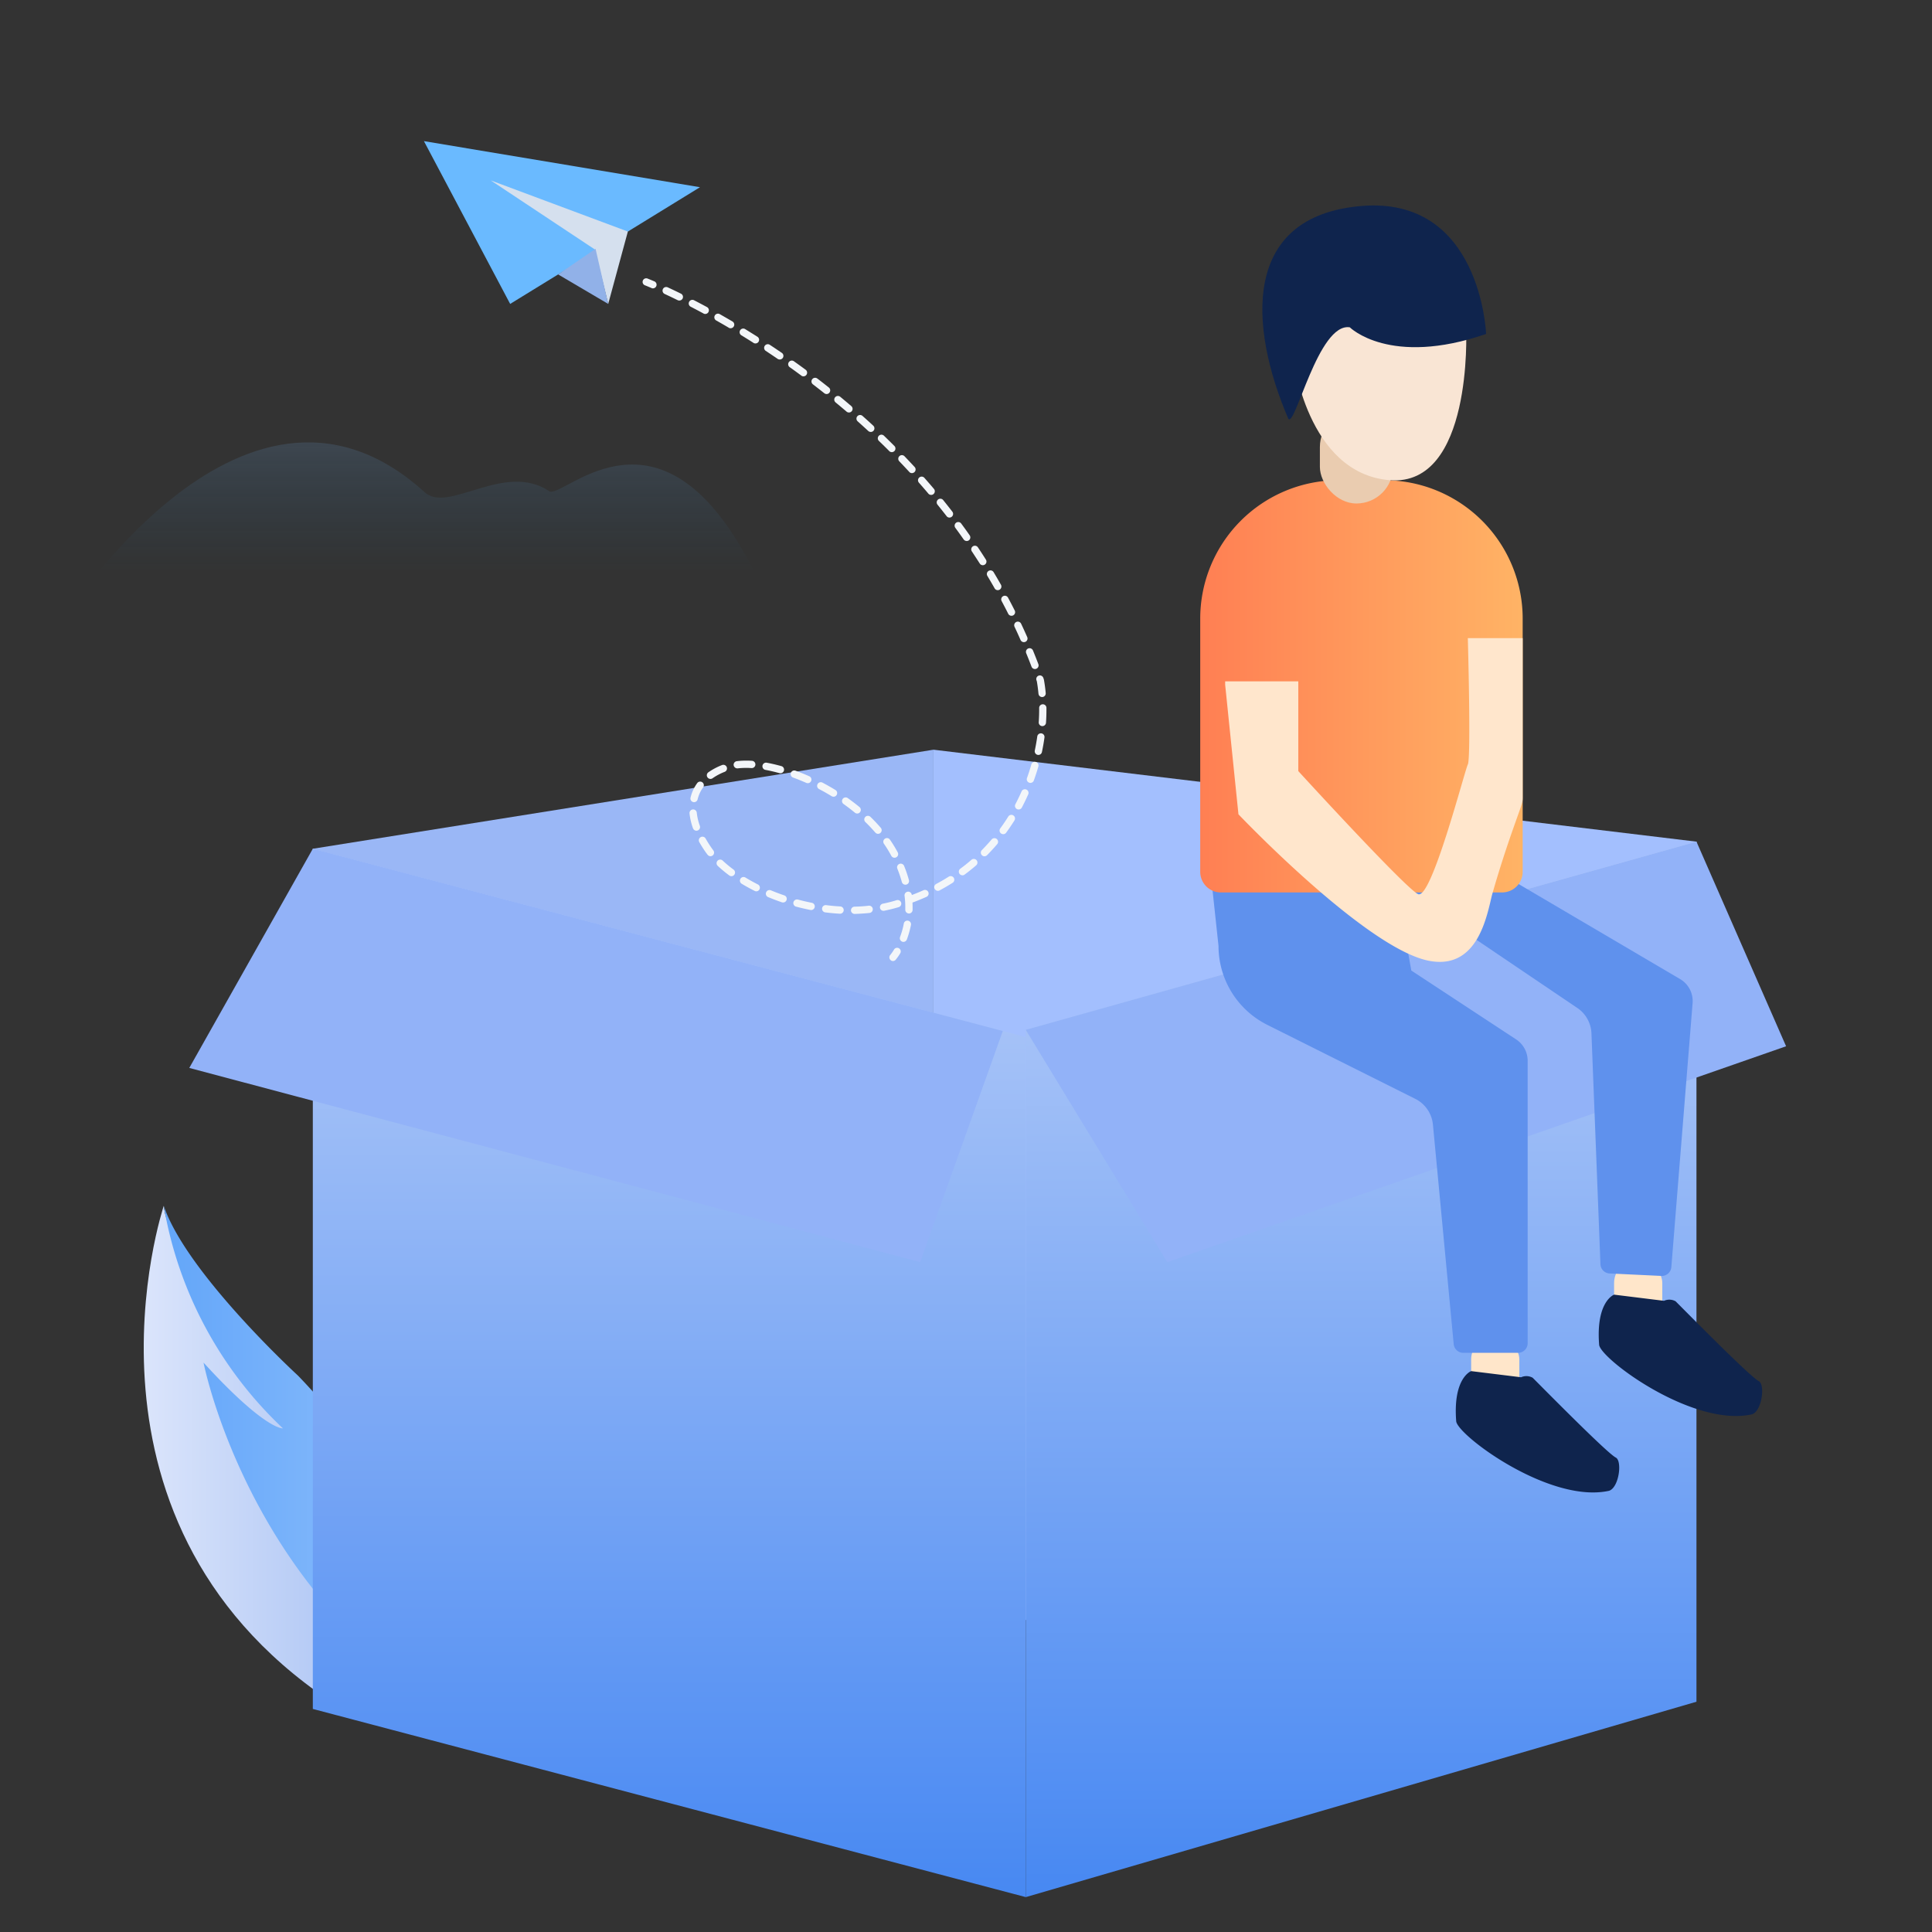 <svg xmlns="http://www.w3.org/2000/svg" xmlns:xlink="http://www.w3.org/1999/xlink" width="200" height="200" viewBox="0 0 200 200">
  <rect x="0" y="0" width="200" height="200" fill="#333333" stroke="none"/>
  <defs>
    <linearGradient id="linear-gradient" x1="0.5" x2="0.5" y2="1" gradientUnits="objectBoundingBox">
      <stop offset="0.03" stop-color="#92c1fc" stop-opacity="0.4"/>
      <stop offset="0.25" stop-color="#92c1fc" stop-opacity="0.2"/>
      <stop offset="0.8" stop-color="#187fc4" stop-opacity="0"/>
    </linearGradient>
    <linearGradient id="linear-gradient-2" x1="-13.997" y1="352.458" x2="-13.997" y2="351.458" xlink:href="#linear-gradient"/>
    <linearGradient id="linear-gradient-3" x1="-21.018" y1="526.665" x2="-21.018" y2="525.665" xlink:href="#linear-gradient"/>
    <linearGradient id="linear-gradient-4" x1="-6.326" y1="64.404" x2="-6.326" y2="63.404" gradientUnits="objectBoundingBox">
      <stop offset="0" stop-color="#c6d6f8"/>
      <stop offset="1" stop-color="#a3bffe"/>
    </linearGradient>
    <linearGradient id="linear-gradient-5" x1="-7.891" y1="63.917" x2="-7.891" y2="62.917" gradientUnits="objectBoundingBox">
      <stop offset="0" stop-color="#dfe7f8"/>
      <stop offset="1" stop-color="#9ab7f6"/>
    </linearGradient>
    <linearGradient id="linear-gradient-6" y1="0.5" x2="1" y2="0.5" gradientUnits="objectBoundingBox">
      <stop offset="0" stop-color="#eef2fe"/>
      <stop offset="1" stop-color="#99b7f1"/>
    </linearGradient>
    <linearGradient id="linear-gradient-7" y1="0.5" x2="1" y2="0.5" gradientUnits="objectBoundingBox">
      <stop offset="0" stop-color="#63a6f9"/>
      <stop offset="1" stop-color="#92c1fc"/>
    </linearGradient>
    <linearGradient id="linear-gradient-8" x1="0.5" x2="0.5" y2="1" gradientUnits="objectBoundingBox">
      <stop offset="0" stop-color="#b9cef8"/>
      <stop offset="1" stop-color="#4788f2"/>
    </linearGradient>
    <linearGradient id="linear-gradient-10" x1="-6.85" y1="141.543" x2="-5.85" y2="141.543" gradientUnits="objectBoundingBox">
      <stop offset="0" stop-color="#cedbf8"/>
      <stop offset="1" stop-color="#92b2f8"/>
    </linearGradient>
    <linearGradient id="linear-gradient-11" x1="-6.402" y1="143.942" x2="-5.402" y2="143.942" xlink:href="#linear-gradient-10"/>
    <linearGradient id="linear-gradient-12" x1="-288.234" y1="5976.504" x2="-288.234" y2="6044.318" gradientUnits="objectBoundingBox">
      <stop offset="0" stop-color="#f3f6f9"/>
      <stop offset="1" stop-color="#d0dae8"/>
    </linearGradient>
    <linearGradient id="linear-gradient-13" x1="-11.071" y1="91.881" x2="-11.071" y2="92.913" gradientUnits="objectBoundingBox">
      <stop offset="0" stop-color="#f3f6f9"/>
      <stop offset="1" stop-color="#77c0fe"/>
    </linearGradient>
    <linearGradient id="linear-gradient-14" x1="-397.139" y1="4498.256" x2="-397.139" y2="4549.86" xlink:href="#linear-gradient-12"/>
    <linearGradient id="linear-gradient-15" x1="-13.971" y1="375.012" x2="-12.971" y2="375.012" gradientUnits="objectBoundingBox">
      <stop offset="0" stop-color="#f3f6f9"/>
      <stop offset="1" stop-color="#6abaff"/>
    </linearGradient>
    <linearGradient id="linear-gradient-16" x1="-27.599" y1="493.297" x2="-27.599" y2="494.297" gradientUnits="objectBoundingBox">
      <stop offset="0" stop-color="#d5e0ee"/>
      <stop offset="1" stop-color="#f5f9fa"/>
    </linearGradient>
    <linearGradient id="linear-gradient-17" y1="0.5" x2="1" y2="0.5" gradientUnits="objectBoundingBox">
      <stop offset="0" stop-color="#ff7f53"/>
      <stop offset="0.994" stop-color="#ffb365"/>
    </linearGradient>
  </defs>
  <g id="暂无内容01" transform="translate(-28 -383)">
    <rect id="矩形_4409" data-name="矩形 4409" width="200" height="200" transform="translate(28 383)" fill="#828282" opacity="0"/>
    <g id="组_4806" data-name="组 4806" transform="translate(-57.538 366.609)">
      <path id="路径_9305" data-name="路径 9305" d="M91.076,82s19.263-31.917,38.338-14.731c2.455,2.455,8.309-3.21,13.031,0,1.511.567,10.387-9.254,19.263,4.91S157.931,82,157.931,82Z" fill="url(#linear-gradient)"/>
      <path id="路径_9306" data-name="路径 9306" d="M243.423,49.427c1-1.679,3.228-2.949,7.984-2.046,0,0,7.577-13.331,19.456-1.212,0,0,7.078-1.657,8.9,3.612a4.587,4.587,0,0,1-2.774,5.747c-6.094,2.309-20.066,6.327-31.644.232A4.557,4.557,0,0,1,243.423,49.427Z" fill="url(#linear-gradient-2)"/>
      <path id="路径_9307" data-name="路径 9307" d="M182.29,25.624c.677-1.132,2.175-1.987,5.379-1.379,0,0,5.1-8.981,13.108-.817,0,0,4.768-1.116,5.993,2.434a3.089,3.089,0,0,1-1.868,3.871c-4.106,1.556-13.519,4.263-21.319.157A3.07,3.07,0,0,1,182.29,25.624Z" fill="url(#linear-gradient-3)"/>
      <path id="路径_9308" data-name="路径 9308" d="M182.173,183.039l65.992,7.266,12.99-86.787L182.173,94Z" fill="url(#linear-gradient-4)"/>
      <path id="路径_9309" data-name="路径 9309" d="M182.173,184.44l-51.262,6.6-12.99-86.787L182.173,94Z" fill="url(#linear-gradient-5)"/>
      <g id="组_4799" data-name="组 4799">
        <path id="路径_9310" data-name="路径 9310" d="M102.492,141.216S91.272,174.6,121.018,193.33l11.083-4.584S102.928,148.385,102.492,141.216Z" fill="url(#linear-gradient-6)"/>
        <path id="路径_9311" data-name="路径 9311" d="M132.1,188.746s-1.613-15.343-15.713-29.952c0,0-11.521-10.568-13.9-17.578a41.04,41.04,0,0,0,12.341,23.038s-1.8.222-8.22-6.807c0,0,3.72,19.15,19.812,31.987Z" fill="url(#linear-gradient-7)"/>
      </g>
      <path id="路径_9312" data-name="路径 9312" d="M117.921,193.3l73.8,19.478V123.748l-73.8-19.478Z" fill="url(#linear-gradient-8)"/>
      <path id="路径_9313" data-name="路径 9313" d="M261.155,192.553l-69.433,20.229V123l69.433-19.483Z" fill="url(#linear-gradient-8)"/>
      <path id="路径_9314" data-name="路径 9314" d="M270.434,124.7,206.372,147.05,191.722,123l69.433-19.483Z" fill="url(#linear-gradient-10)"/>
      <path id="路径_9315" data-name="路径 9315" d="M105.132,126.944l75.661,20.106,8.554-23.93-71.425-18.869Z" fill="url(#linear-gradient-11)"/>
      <g id="发送">
        <g id="组_4804" data-name="组 4804">
          <g id="组_4803" data-name="组 4803">
            <g id="组_4800" data-name="组 4800">
              <path id="路径_9316" data-name="路径 9316" d="M152.981,46.207c-.44-.188-.677-.282-.681-.282a.375.375,0,1,1,.271-.7s.248.1.708.293a.377.377,0,0,1-.151.723A.293.293,0,0,1,152.981,46.207Z" fill="url(#linear-gradient-12)"/>
            </g>
            <g id="组_4801" data-name="组 4801">
              <path id="路径_9317" data-name="路径 9317" d="M178.931,113.871a.381.381,0,0,1-.219-.486A8.2,8.2,0,0,0,179.1,112a.373.373,0,0,1,.44-.3.377.377,0,0,1,.3.44,9.762,9.762,0,0,1-.426,1.51.38.38,0,0,1-.354.245A.326.326,0,0,1,178.931,113.871Zm-5.3-3.238a.377.377,0,0,1,.369-.384c.5-.012.99-.042,1.472-.1a.377.377,0,1,1,.079.75c-.5.052-1.016.086-1.532.1h-.008A.382.382,0,0,1,173.629,110.633Zm-1.141.346c-.5-.026-1.016-.075-1.528-.139a.378.378,0,0,1,.094-.75c.493.064.986.11,1.472.136a.377.377,0,0,1-.023.753Zm7.128-.026a.38.38,0,0,1-.365-.388c0-.079,0-.162,0-.245a9.222,9.222,0,0,0-.075-1.2.377.377,0,1,1,.749-.094.031.031,0,0,1,0,.019c.407-.155.81-.32,1.2-.494a.377.377,0,1,1,.305.689c-.459.2-.933.4-1.415.577l-.019.007c.007.166.011.331.011.5,0,.09,0,.181,0,.267a.377.377,0,0,1-.376.366Zm-2.982-.569a.376.376,0,0,1,.293-.444c.4-.079.787-.173,1.164-.283l.263-.079a.375.375,0,0,1,.215.719l-.275.08c-.4.112-.806.21-1.22.293a.477.477,0,0,1-.075.008A.368.368,0,0,1,176.634,110.384Zm-7.2.207c-.5-.1-1-.214-1.491-.346a.376.376,0,0,1-.268-.463.381.381,0,0,1,.463-.268c.479.128.961.241,1.442.335a.379.379,0,0,1-.071.75A.519.519,0,0,1,169.439,110.591Zm-2.952-.791c-.482-.165-.964-.346-1.431-.542a.377.377,0,0,1,.29-.7c.452.188.919.365,1.385.523a.377.377,0,0,1-.124.734A.4.4,0,0,1,166.487,109.8Zm-2.824-1.182c-.463-.233-.915-.482-1.344-.742a.375.375,0,1,1,.388-.643c.41.248.843.489,1.291.715a.377.377,0,0,1,.166.505.371.371,0,0,1-.335.207A.365.365,0,0,1,163.663,108.618Zm18.637-.211a.374.374,0,0,1,.155-.508c.433-.23.866-.482,1.276-.742a.377.377,0,1,1,.4.637c-.429.271-.874.531-1.325.772a.378.378,0,0,1-.177.045A.374.374,0,0,1,182.3,108.407Zm-3.4-.711a12.694,12.694,0,0,0-.466-1.382.375.375,0,1,1,.7-.282,12.631,12.631,0,0,1,.5,1.468.38.38,0,0,1-.267.463.409.409,0,0,1-.1.011A.375.375,0,0,1,178.9,107.7Zm-17.869-.682a13.341,13.341,0,0,1-1.193-.99.375.375,0,1,1,.515-.546,12.548,12.548,0,0,0,1.126.934.378.378,0,0,1,.079.527.362.362,0,0,1-.3.154A.358.358,0,0,1,161.031,107.014Zm23.841-.165a.379.379,0,0,1,.079-.528c.395-.289.783-.6,1.152-.922a.376.376,0,1,1,.493.569c-.384.335-.787.655-1.2.96a.349.349,0,0,1-.222.075A.377.377,0,0,1,184.872,106.849Zm-7.063-1.864a12.563,12.563,0,0,0-.761-1.246.376.376,0,1,1,.617-.43,13.108,13.108,0,0,1,.81,1.322.374.374,0,0,1-.154.508.378.378,0,0,1-.512-.154Zm9.378-.064a.372.372,0,0,1,0-.531c.342-.35.677-.715,1-1.088a.377.377,0,1,1,.573.489c-.332.388-.682.768-1.039,1.13a.377.377,0,0,1-.268.113A.353.353,0,0,1,187.187,104.921Zm-28.4-.049c-.053-.068-.1-.136-.151-.2a12.247,12.247,0,0,1-.7-1.1.376.376,0,1,1,.655-.369,11.809,11.809,0,0,0,.659,1.036c.045.064.09.124.135.184a.376.376,0,0,1-.071.527.41.41,0,0,1-.23.076A.364.364,0,0,1,158.791,104.872Zm30.384-2.2a.375.375,0,0,1-.082-.527c.29-.4.568-.806.828-1.224a.377.377,0,0,1,.64.4c-.271.433-.561.859-.858,1.269a.378.378,0,0,1-.305.155A.382.382,0,0,1,189.175,102.673Zm-13.023-.1c-.313-.361-.652-.723-1.009-1.069a.376.376,0,1,1,.523-.539c.377.366.731.742,1.058,1.122a.377.377,0,0,1-.286.622A.358.358,0,0,1,176.152,102.575Zm-18.871-.44a6.589,6.589,0,0,1-.358-1.552.377.377,0,0,1,.75-.071,5.833,5.833,0,0,0,.32,1.374.38.38,0,0,1-.23.482.362.362,0,0,1-.124.023A.376.376,0,0,1,157.281,102.135Zm16.762-1.612c-.372-.309-.768-.61-1.174-.9a.375.375,0,1,1,.433-.613c.421.3.832.613,1.22.933a.38.38,0,0,1,.048.531.369.369,0,0,1-.289.136A.359.359,0,0,1,174.043,100.523Zm16.774-.373a.375.375,0,0,1-.158-.508c.23-.433.444-.881.644-1.333a.377.377,0,0,1,.689.305c-.207.463-.429.93-.667,1.378a.376.376,0,0,1-.335.2A.411.411,0,0,1,190.817,100.15ZM157.3,99.42a.377.377,0,0,1-.279-.456,4.227,4.227,0,0,1,.682-1.491.378.378,0,1,1,.613.441,3.52,3.52,0,0,0-.561,1.227.375.375,0,0,1-.365.29A.392.392,0,0,1,157.3,99.42Zm14.326-.61c-.418-.256-.851-.5-1.288-.73a.377.377,0,1,1,.351-.667c.451.237.9.493,1.333.757a.374.374,0,0,1,.124.516.368.368,0,0,1-.32.181A.39.39,0,0,1,171.626,98.81Zm-2.617-1.374c-.455-.2-.918-.388-1.374-.554a.376.376,0,1,1,.256-.708c.471.17.949.366,1.42.573a.375.375,0,0,1-.151.719A.41.41,0,0,1,169.009,97.436Zm23.069-.023a.377.377,0,0,1-.226-.482c.166-.459.317-.934.452-1.408a.378.378,0,0,1,.727.207c-.139.49-.3.979-.471,1.457a.374.374,0,0,1-.354.249A.308.308,0,0,1,192.078,97.413Zm-33.3-.55a.374.374,0,0,1,.09-.523,6.613,6.613,0,0,1,1.4-.745.377.377,0,1,1,.279.7,5.873,5.873,0,0,0-1.246.663.394.394,0,0,1-.219.067A.368.368,0,0,1,158.78,96.863Zm7.447-.436c-.49-.136-.971-.249-1.435-.335a.378.378,0,1,1,.14-.742c.482.09.986.207,1.5.35a.376.376,0,0,1-.1.738A.506.506,0,0,1,166.227,96.427Zm-4.74-.821a.375.375,0,0,1,.327-.418,7.492,7.492,0,0,1,.945-.056h0c.2,0,.41,0,.625.018a.377.377,0,1,1-.045.753c-.2-.011-.4-.026-.58-.018a7.026,7.026,0,0,0-.855.048.172.172,0,0,1-.045,0A.383.383,0,0,1,161.487,95.606Zm31.465-1.073a.381.381,0,0,1-.29-.448c.1-.482.188-.972.256-1.457a.376.376,0,1,1,.745.105c-.067.5-.158,1.009-.263,1.51a.378.378,0,0,1-.369.3A.3.3,0,0,1,192.952,94.533Zm.467-2.975a.378.378,0,0,1-.35-.4c.03-.441.045-.885.045-1.318V89.68a.375.375,0,0,1,.373-.381.371.371,0,0,1,.38.373v.166c0,.452-.015.911-.045,1.37a.378.378,0,0,1-.377.35Zm-.377-3.354c-.041-.448-.1-.893-.169-1.288l-.038-.105a.375.375,0,1,1,.708-.249l.049.136.015.06c.079.444.143.911.185,1.382a.38.38,0,0,1-.343.41h-.034A.377.377,0,0,1,193.042,88.2Zm-.719-2.8q-.266-.705-.55-1.393a.376.376,0,0,1,.7-.282c.192.463.376.933.557,1.408a.375.375,0,0,1-.218.486.365.365,0,0,1-.136.026A.377.377,0,0,1,192.323,85.406Zm-1.137-2.763q-.3-.69-.621-1.363a.376.376,0,1,1,.681-.32c.215.455.426.914.629,1.378a.375.375,0,0,1-.192.5.451.451,0,0,1-.151.03A.38.38,0,0,1,191.186,82.643Zm-1.273-2.708q-.337-.672-.689-1.329a.376.376,0,0,1,.663-.354c.237.445.471.893.7,1.345a.376.376,0,0,1-.166.5.355.355,0,0,1-.169.042A.378.378,0,0,1,189.913,79.935ZM188.5,77.292c-.244-.433-.5-.866-.753-1.291a.376.376,0,0,1,.644-.388q.39.649.765,1.31a.377.377,0,0,1-.143.512.359.359,0,0,1-.185.049A.37.37,0,0,1,188.5,77.292Zm-1.539-2.568c-.272-.421-.543-.839-.817-1.253a.377.377,0,1,1,.628-.418c.279.418.554.839.825,1.269a.373.373,0,0,1-.117.519.349.349,0,0,1-.2.06A.371.371,0,0,1,186.962,74.724ZM185.3,72.239c-.286-.41-.579-.817-.873-1.216a.377.377,0,0,1,.606-.448c.3.407.6.817.885,1.232a.375.375,0,0,1-.3.591A.4.4,0,0,1,185.3,72.239Zm-1.769-2.417q-.464-.592-.93-1.174a.378.378,0,1,1,.587-.475c.316.392.629.787.938,1.19a.377.377,0,0,1-.3.606A.364.364,0,0,1,183.528,69.822Zm-1.887-2.33c-.323-.384-.651-.761-.979-1.134a.376.376,0,0,1,.565-.5c.332.377.663.757.99,1.145a.376.376,0,0,1-.045.531.361.361,0,0,1-.241.09A.385.385,0,0,1,181.641,67.492Zm-1.973-2.244c-.342-.369-.685-.735-1.027-1.092a.376.376,0,1,1,.542-.52c.346.362.693.731,1.035,1.1a.375.375,0,0,1-.022.531.4.4,0,0,1-.256.1A.359.359,0,0,1,179.668,65.248Zm-2.078-2.162q-.531-.535-1.069-1.05a.375.375,0,0,1,.519-.542q.543.525,1.081,1.062a.374.374,0,0,1,0,.53.383.383,0,0,1-.267.11A.371.371,0,0,1,177.59,63.086Zm-2.169-2.078c-.369-.343-.741-.678-1.11-1.009a.376.376,0,0,1,.5-.561q.565.5,1.122,1.017a.375.375,0,0,1,.023.531.37.37,0,0,1-.275.12A.415.415,0,0,1,175.421,61.008Zm-2.236-1.995c-.384-.328-.768-.648-1.148-.964a.377.377,0,1,1,.478-.584c.388.32.772.644,1.159.975a.377.377,0,0,1-.489.573ZM170.873,57.1c-.4-.317-.791-.622-1.182-.923a.376.376,0,1,1,.455-.6c.4.3.795.613,1.194.93a.38.38,0,0,1,.06.53.371.371,0,0,1-.527.061Zm-2.379-1.826c-.411-.3-.814-.6-1.217-.881a.376.376,0,0,1,.433-.614c.407.29.817.583,1.228.888a.378.378,0,0,1-.226.682A.346.346,0,0,1,168.494,55.278Zm-2.452-1.732c-.421-.287-.835-.565-1.246-.836a.378.378,0,0,1,.418-.629c.414.271.832.553,1.258.843a.377.377,0,0,1,.1.524.385.385,0,0,1-.313.162A.425.425,0,0,1,166.042,53.546Zm-2.5-1.657c-.433-.275-.855-.538-1.273-.794a.376.376,0,0,1,.392-.641c.418.26.847.524,1.284.8a.375.375,0,0,1,.116.52.371.371,0,0,1-.316.173A.377.377,0,0,1,163.539,51.889Zm-2.557-1.566c-.444-.264-.877-.512-1.3-.75a.376.376,0,1,1,.369-.655c.422.241.862.493,1.31.757a.376.376,0,0,1-.192.7A.373.373,0,0,1,160.982,50.323Zm-2.62-1.476c-.464-.249-.9-.482-1.326-.7a.377.377,0,1,1,.347-.67c.425.219.873.456,1.34.708a.381.381,0,0,1,.151.512.377.377,0,0,1-.332.2A.4.4,0,0,1,158.362,48.847ZM155.7,47.469c-.5-.245-.957-.463-1.356-.648a.377.377,0,0,1,.316-.685c.407.188.866.406,1.371.655a.377.377,0,0,1,.173.5.382.382,0,0,1-.339.211A.368.368,0,0,1,155.7,47.469Z" fill="url(#linear-gradient-13)"/>
            </g>
            <g id="组_4802" data-name="组 4802">
              <path id="路径_9318" data-name="路径 9318" d="M177.737,115.783a.376.376,0,0,1-.041-.531,4.824,4.824,0,0,0,.391-.564.375.375,0,1,1,.64.391,5.719,5.719,0,0,1-.467.667.379.379,0,0,1-.286.131A.327.327,0,0,1,177.737,115.783Z" fill="url(#linear-gradient-14)"/>
            </g>
          </g>
          <path id="路径_9319" data-name="路径 9319" d="M138.35,47.853,129.423,31,158,35.77Z" fill="url(#linear-gradient-15)"/>
        </g>
        <path id="路径_9320" data-name="路径 9320" d="M150.534,40.36,148.5,47.853l-1.393-5.644-10.765-7.142Z" fill="url(#linear-gradient-16)"/>
        <path id="路径_9321" data-name="路径 9321" d="M147.19,42.145l1.31,5.708L143.316,44.8Z" fill="#91b1e8"/>
      </g>
      <g id="组_4805" data-name="组 4805">
        <rect id="矩形_4422" data-name="矩形 4422" width="4.99" height="7.227" rx="2.407" transform="translate(237.831 154.714)" fill="#ffe6ca"/>
        <rect id="矩形_4423" data-name="矩形 4423" width="4.99" height="7.227" rx="2.407" transform="translate(252.628 146.8)" fill="#ffe6ca"/>
        <path id="路径_9322" data-name="路径 9322" d="M211,108l.678,6.315a9.131,9.131,0,0,0,5.047,8.167l15.322,7.661a3.334,3.334,0,0,1,1.828,2.668l2.15,22.723a.994.994,0,0,0,.99.9h5.672a.994.994,0,0,0,.994-.994V126.2a2.644,2.644,0,0,0-1.191-2.208l-10.853-7.132-.315-1.743,6.165-2.042,11.333,7.658a3.333,3.333,0,0,1,1.465,2.632l.931,23.9a.994.994,0,0,0,.946.954l5.355.255a.993.993,0,0,0,1.038-.913l2.2-27.329a2.641,2.641,0,0,0-1.294-2.489l-21.973-12.926Z" fill="#5f91ed"/>
        <path id="路径_9323" data-name="路径 9323" d="M237.831,158.328s-1.893.688-1.549,5.161c0,1.377,9.636,8.6,15.83,7.227,1.032-.344,1.376-3.1.688-3.441-.871-.436-7.227-6.883-8.6-8.259a1.33,1.33,0,0,0-1.2-.051Z" fill="#0f244d"/>
        <path id="路径_9324" data-name="路径 9324" d="M252.628,150.413s-1.893.688-1.549,5.162c0,1.376,9.636,8.6,15.83,7.226,1.032-.344,1.376-3.1.688-3.441-.87-.435-7.226-6.882-8.6-8.259a1.328,1.328,0,0,0-1.2-.05Z" fill="#0f244d"/>
        <path id="矩形_4424" data-name="矩形 4424" d="M14.327,0h4.725A14.327,14.327,0,0,1,33.38,14.327V40.538a2.133,2.133,0,0,1-2.133,2.133H2.133A2.133,2.133,0,0,1,0,40.538V14.327A14.327,14.327,0,0,1,14.327,0Z" transform="translate(209.785 66.104)" fill="url(#linear-gradient-17)"/>
        <path id="路径_9325" data-name="路径 9325" d="M212.366,86.923h7.571v9.291s11.011,12.044,12.388,12.733,4.818-12.733,5.162-13.421,0-13.077,0-13.077h5.678V98.984a2.39,2.39,0,0,1-.027.359c-.094.642-1.5,3.929-3.138,9.657-.536,2.144-1.465,7.919-6.643,6.829-6.538-1.377-19.615-15.141-19.615-15.141l-1.376-13.421" fill="#ffe6cc"/>
        <rect id="矩形_4425" data-name="矩形 4425" width="7.571" height="9.635" rx="3.785" transform="translate(222.173 58.877)" fill="#eaccb0"/>
        <path id="路径_9326" data-name="路径 9326" d="M237.315,50.618S238,66.792,229.4,66.1s-9.98-12.733-9.98-12.733l4.474-5.506Z" fill="#f9e5d4"/>
        <path id="路径_9327" data-name="路径 9327" d="M225.27,50.274s4.13,4.13,14.109.688c0,0-.516-14.281-12.9-13.248S214.775,50.1,218.9,59.737C219.592,60.77,222,49.758,225.27,50.274Z" fill="#0f244d"/>
      </g>
    </g>
  </g>
</svg>
